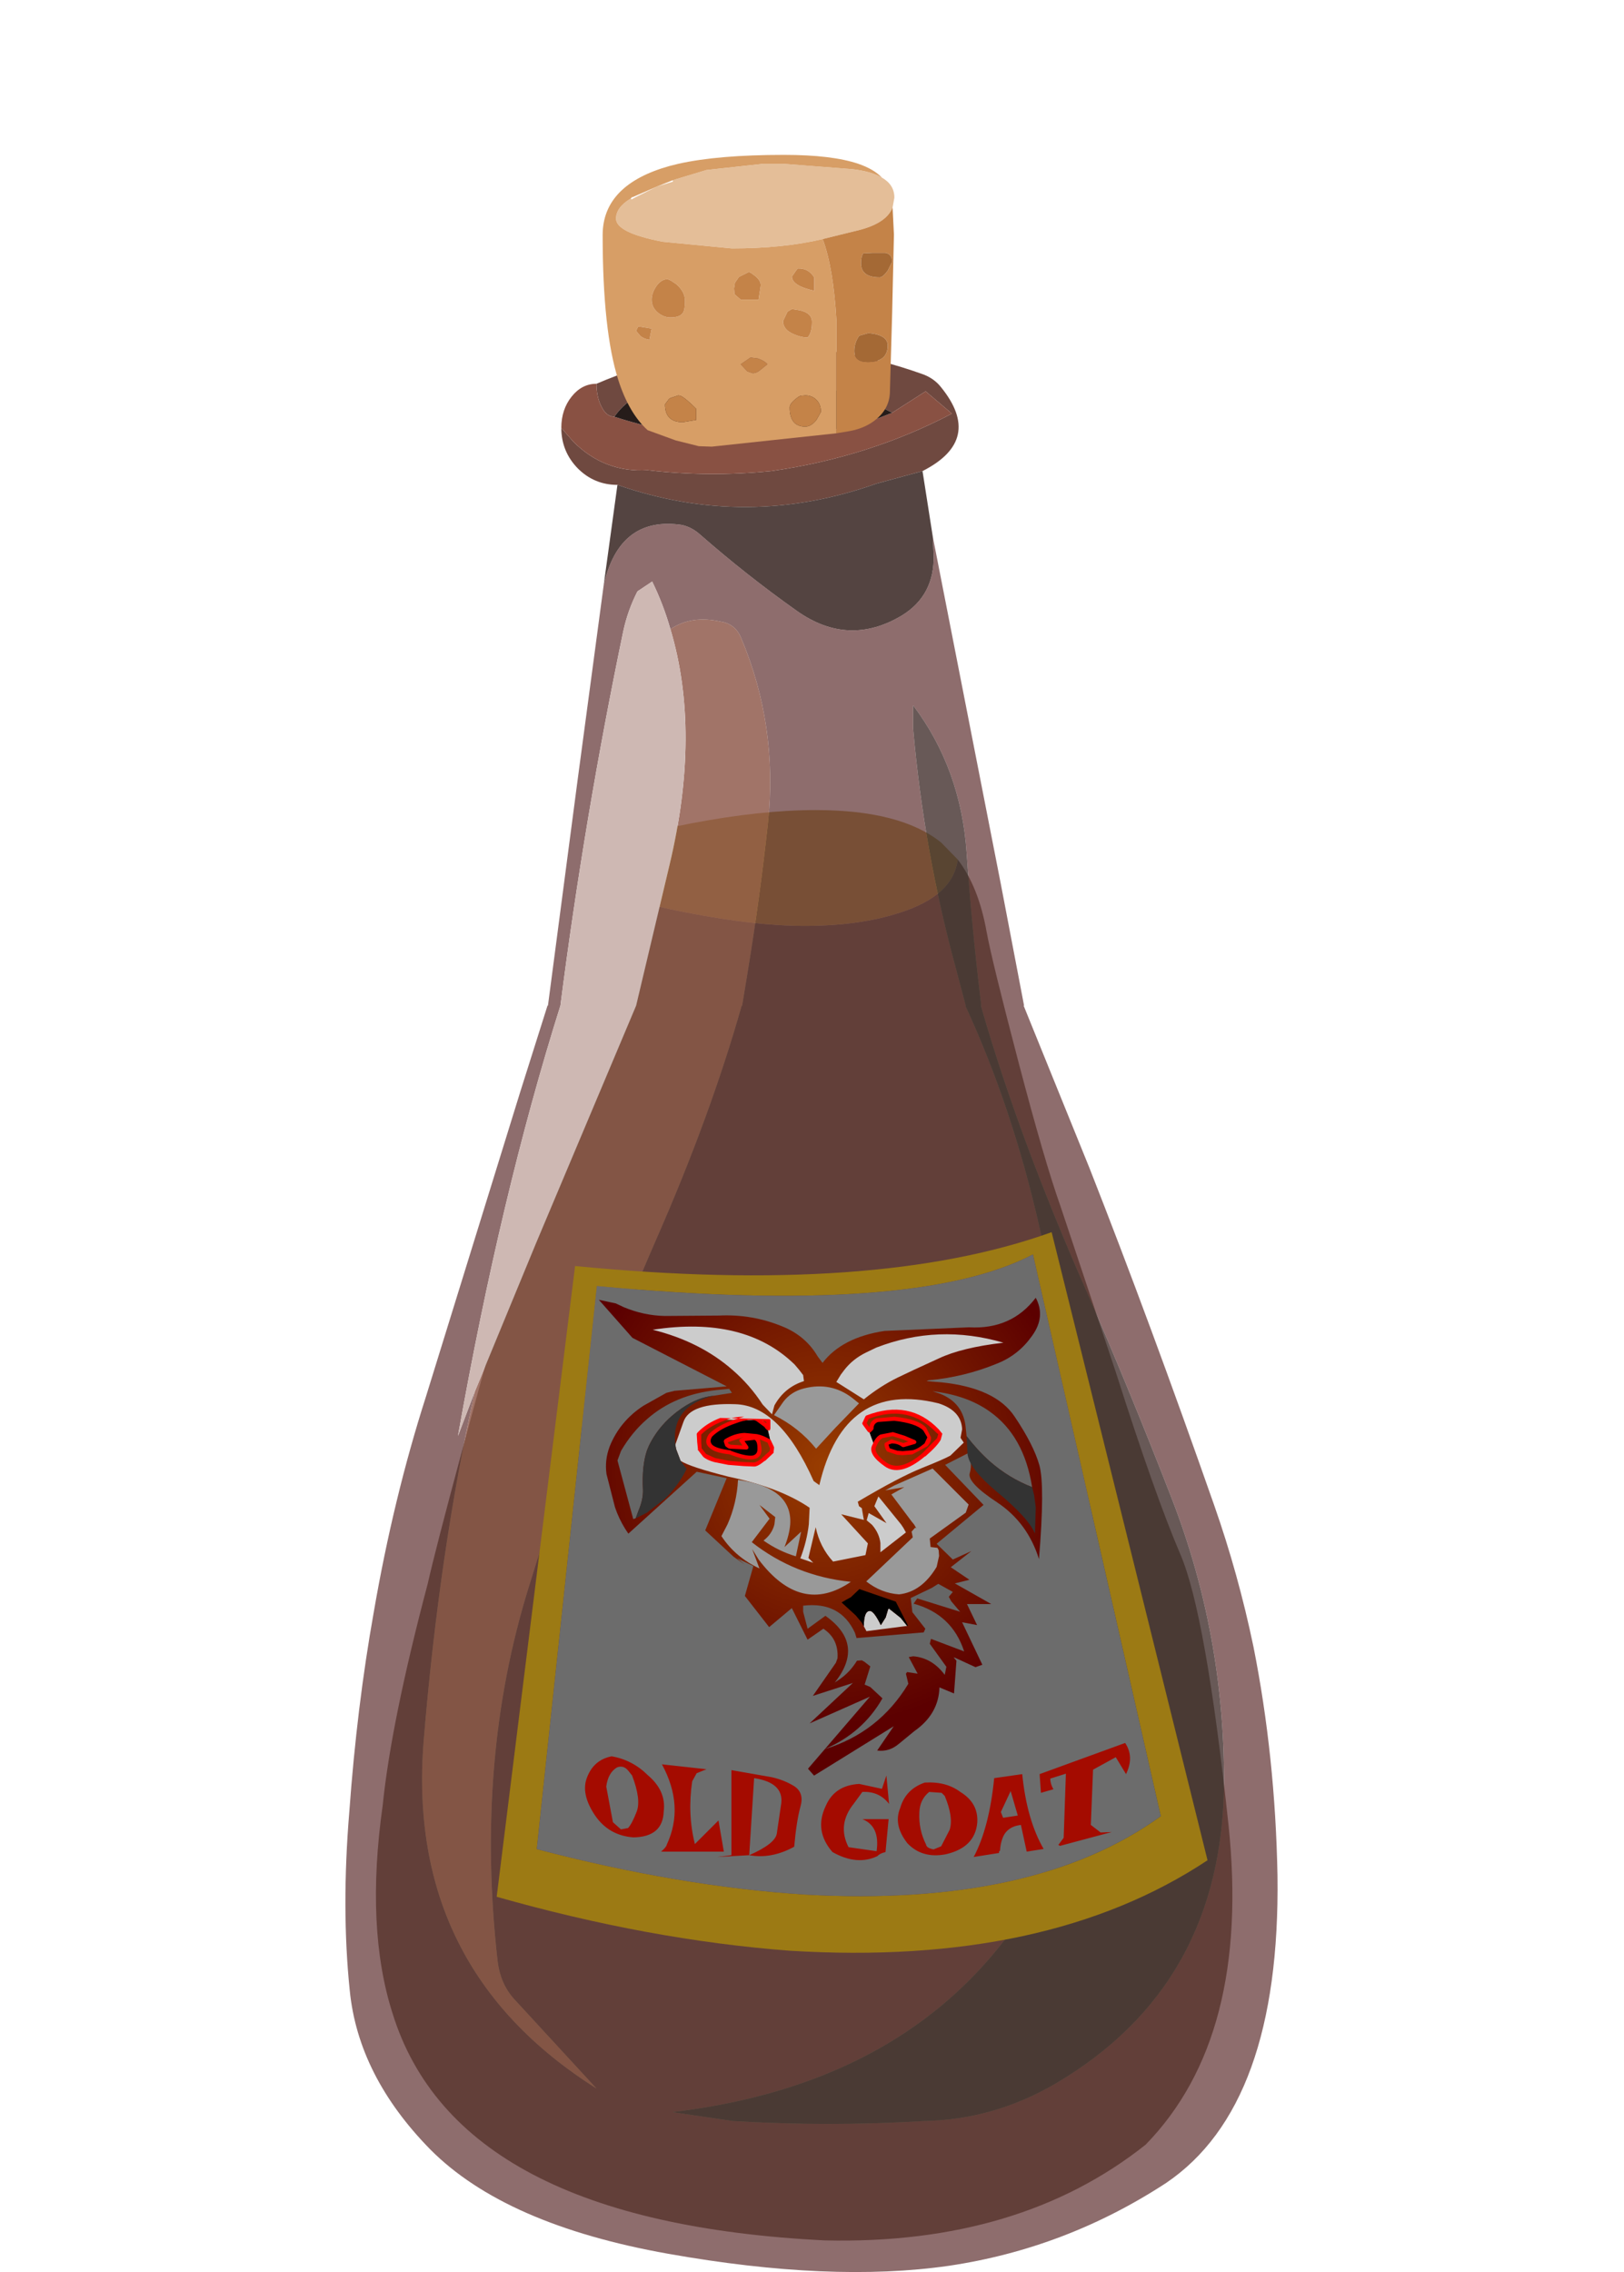 <?xml version="1.0" encoding="UTF-8" standalone="no"?>
<svg xmlns:xlink="http://www.w3.org/1999/xlink" height="58.4px" width="41.75px" xmlns="http://www.w3.org/2000/svg">
  <g transform="matrix(1.0, 0.0, 0.0, 1.0, 0.0, 0.0)">
    <use height="216.1" transform="matrix(0.229, 0.0, 0.0, 0.229, 8.877, 8.914)" width="104.65" xlink:href="#shape0"/>
    <use height="80.9" transform="matrix(0.229, 0.0, 0.0, 0.229, 12.769, 31.672)" width="79.8" xlink:href="#shape1"/>
    <use height="59.05" transform="matrix(0.208, 0.0, 0.0, 0.208, 15.395, 33.358)" width="54.8" xlink:href="#shape2"/>
    <use height="52.25" transform="matrix(0.208, 0.0, 0.0, 0.208, 15.874, 34.097)" width="51.7" xlink:href="#shape3"/>
    <use height="13.15" transform="matrix(0.229, 0.0, 0.0, 0.229, 15.036, 44.801)" width="61.2" xlink:href="#shape4"/>
    <use height="32.75" transform="matrix(0.229, 0.0, 0.0, 0.229, 15.493, 3.981)" width="32.75" xlink:href="#shape5"/>
  </g>
  <defs>
    <g id="shape0" transform="matrix(1.0, 0.0, 0.0, 1.0, 52.3, 108.05)">
      <path d="M-23.0 -47.6 Q-20.85 -45.85 -14.0 -44.55 -6.3 -43.05 -0.75 -43.05 5.45 -43.05 10.0 -44.55 15.95 -46.45 16.45 -50.5 18.8 -47.45 19.7 -42.35 20.3 -39.1 23.25 -27.85 26.2 -16.6 28.0 -11.55 L34.25 7.2 Q38.6 20.85 41.45 27.5 44.3 34.1 46.85 57.85 49.35 81.65 37.55 93.75 23.4 105.0 1.55 104.5 -39.75 102.45 -47.0 79.0 -50.05 69.45 -48.1 55.65 -47.15 46.3 -43.05 30.8 -41.25 22.85 -31.65 -11.45 -24.85 -35.6 -23.0 -47.6" fill="#2d2306" fill-opacity="0.702" fill-rule="evenodd" stroke="none"/>
      <path d="M-23.0 -47.6 L-22.3 -51.7 Q-19.8 -53.35 -13.5 -54.55 -5.65 -56.05 0.5 -56.05 10.05 -56.05 14.6 -52.4 L16.45 -50.5 Q15.95 -46.45 10.0 -44.55 5.45 -43.05 -0.75 -43.05 -6.3 -43.05 -14.0 -44.55 -20.85 -45.85 -23.0 -47.6" fill="#a27e15" fill-opacity="0.792" fill-rule="evenodd" stroke="none"/>
      <path d="M-28.05 -98.95 L-26.7 -97.4 Q-23.2 -93.9 -18.35 -94.2 -11.5 -93.4 -4.5 -94.1 6.45 -95.65 15.8 -100.55 L12.85 -103.05 9.1 -100.65 Q-3.1 -106.9 -17.3 -103.4 -20.35 -102.65 -22.1 -100.2 -22.95 -100.2 -23.5 -101.25 -24.1 -102.35 -24.1 -103.9 -6.1 -111.6 12.45 -105.0 13.75 -104.55 14.55 -103.55 19.4 -97.6 12.5 -94.1 L7.35 -92.7 Q-7.25 -87.5 -21.75 -92.55 -24.35 -92.55 -26.2 -94.4 -28.05 -96.3 -28.05 -98.95" fill="#6f4940" fill-rule="evenodd" stroke="none"/>
      <path d="M9.1 -100.65 L12.85 -103.05 15.8 -100.55 Q6.45 -95.65 -4.5 -94.1 -11.5 -93.4 -18.35 -94.2 -23.2 -93.9 -26.7 -97.4 L-28.05 -98.95 Q-28.05 -101.0 -26.9 -102.45 -25.75 -103.9 -24.1 -103.9 -24.1 -102.35 -23.5 -101.25 -22.95 -100.2 -22.1 -100.2 -7.4 -95.45 7.45 -100.0 L9.1 -100.65" fill="#895143" fill-rule="evenodd" stroke="none"/>
      <path d="M-22.1 -100.2 Q-20.35 -102.65 -17.3 -103.4 -3.1 -106.9 9.1 -100.65 L7.45 -100.0 Q-7.4 -95.45 -22.1 -100.2" fill="#261c1a" fill-rule="evenodd" stroke="none"/>
      <path d="M-21.75 -92.55 Q-7.25 -87.5 7.35 -92.7 L12.5 -94.1 13.65 -86.75 13.75 -84.65 Q13.85 -80.15 10.2 -77.9 4.2 -74.3 -1.6 -78.4 -7.25 -82.4 -12.5 -87.0 -13.4 -87.8 -14.5 -88.05 -21.55 -89.1 -23.3 -81.25 L-21.75 -92.55" fill="#42302d" fill-opacity="0.902" fill-rule="evenodd" stroke="none"/>
      <path d="M13.65 -86.75 L21.3 -47.7 23.9 -34.1 23.85 -34.1 31.25 -15.85 Q38.05 1.45 45.25 22.0 47.95 29.7 49.65 37.85 52.1 50.15 52.35 63.55 52.7 89.35 39.85 98.05 28.6 105.4 15.45 107.35 2.25 109.25 -16.05 106.0 -34.35 102.75 -42.75 94.3 -50.85 86.05 -51.8 76.45 -52.75 67.25 -51.85 56.4 -51.0 44.6 -49.1 33.95 -46.9 21.2 -43.25 9.8 L-32.65 -24.45 -29.6 -34.1 -29.55 -34.1 -26.25 -59.2 -23.3 -81.25 Q-21.55 -89.1 -14.5 -88.05 -13.4 -87.8 -12.5 -87.0 -7.25 -82.4 -1.6 -78.4 4.2 -74.3 10.2 -77.9 13.85 -80.15 13.75 -84.65 L13.65 -86.75 M11.45 -67.8 L11.45 -65.15 Q12.65 -51.45 16.25 -38.25 L17.35 -34.1 17.3 -34.1 Q22.55 -22.75 25.6 -9.35 29.95 9.85 32.65 33.0 33.85 43.5 30.45 53.95 19.8 85.9 -15.6 90.1 L-8.8 91.1 Q1.95 91.75 12.7 91.1 20.45 90.95 27.35 86.95 46.3 75.85 46.35 52.85 46.35 36.45 40.55 21.4 35.7 8.9 30.8 -2.3 23.25 -19.45 19.05 -34.1 L19.1 -34.1 Q18.05 -42.65 17.45 -51.3 16.8 -60.7 11.45 -67.8 M-37.75 9.2 Q-41.75 27.2 -43.5 48.4 -45.55 73.9 -24.1 87.45 L-33.4 77.35 Q-34.9 75.65 -35.2 73.15 -37.75 50.6 -31.7 31.15 -25.1 9.75 -17.4 -7.85 -11.3 -21.75 -7.8 -34.1 L-7.75 -34.1 -7.1 -38.05 Q-5.75 -46.3 -4.85 -54.6 -3.7 -65.55 -7.9 -75.45 -8.55 -76.95 -10.15 -77.2 -13.45 -77.95 -15.8 -76.35 -16.6 -79.15 -17.85 -81.7 L-19.5 -80.6 Q-20.6 -78.45 -21.1 -76.1 -25.45 -55.2 -28.15 -34.1 -34.85 -12.85 -39.65 14.2 L-37.75 9.2" fill="#5e302f" fill-opacity="0.702" fill-rule="evenodd" stroke="none"/>
      <path d="M11.45 -67.8 Q16.8 -60.7 17.45 -51.3 18.05 -42.65 19.1 -34.1 L19.05 -34.1 Q23.25 -19.45 30.8 -2.3 35.7 8.9 40.55 21.4 46.35 36.45 46.35 52.85 46.3 75.85 27.35 86.95 20.45 90.95 12.7 91.1 1.95 91.75 -8.8 91.1 L-15.6 90.1 Q19.8 85.9 30.45 53.95 33.85 43.5 32.65 33.0 29.95 9.85 25.6 -9.35 22.55 -22.75 17.3 -34.1 L17.35 -34.1 16.25 -38.25 Q12.65 -51.45 11.45 -65.15 L11.45 -67.8" fill="#42302d" fill-opacity="0.8" fill-rule="evenodd" stroke="none"/>
      <path d="M-15.8 -76.35 Q-13.45 -77.95 -10.15 -77.2 -8.55 -76.95 -7.9 -75.45 -3.7 -65.55 -4.85 -54.6 -5.75 -46.3 -7.1 -38.05 L-7.75 -34.1 -7.8 -34.1 Q-11.3 -21.75 -17.4 -7.85 -25.1 9.75 -31.7 31.15 -37.75 50.6 -35.2 73.15 -34.9 75.65 -33.4 77.35 L-24.1 87.45 Q-45.55 73.9 -43.5 48.4 -41.75 27.2 -37.75 9.2 L-30.9 -7.4 -19.65 -34.1 -15.9 -49.9 Q-12.35 -64.8 -15.8 -76.35" fill="#895143" fill-opacity="0.8" fill-rule="evenodd" stroke="none"/>
      <path d="M-37.75 9.2 L-39.65 14.2 Q-34.85 -12.85 -28.15 -34.1 -25.45 -55.2 -21.1 -76.1 -20.6 -78.45 -19.5 -80.6 L-17.85 -81.7 Q-16.6 -79.15 -15.8 -76.35 -12.35 -64.8 -15.9 -49.9 L-19.65 -34.1 -30.9 -7.4 -37.75 9.2" fill="#ceb8b3" fill-rule="evenodd" stroke="none"/>
    </g>
    <g id="shape1" transform="matrix(1.0, 0.0, 0.0, 1.0, 37.7, 33.1)">
      <path d="M-1.45 -13.75 L-10.5 -19.8 -7.4 -11.55 -8.75 -10.75 -9.5 -10.3 -11.5 -15.85 -12.6 -18.95 -13.45 -21.4 -14.3 -24.0 0.75 -15.45 Q1.8 -14.85 2.95 -14.2 L3.25 -14.05 Q5.0 -13.1 6.7 -12.25 L6.5 -11.65 6.4 -12.2 Q4.65 -12.2 3.25 -10.85 L3.2 -10.75 1.35 -11.9 1.0 -12.15 -1.45 -13.75 M-6.7 -9.75 L-6.05 -10.2 Q-5.5 -8.5 -4.75 -7.6 L-5.55 -7.0 -7.55 -5.45 -13.3 -1.15 -9.9 -0.65 -7.0 -0.7 -6.5 1.25 -13.25 0.95 Q-17.45 0.55 -18.7 -0.8 L-8.7 -8.25 -6.7 -9.75 M-6.0 -10.25 L-3.15 -12.45 -1.85 -11.3 -0.95 -10.6 -2.2 -9.6 Q-2.95 -10.1 -3.85 -10.25 L-6.0 -10.25 M-4.4 -4.15 L-3.15 -1.15 -2.85 -0.45 -2.4 0.5 -1.95 1.25 -0.1 6.0 0.4 7.9 0.45 8.1 0.75 8.75 1.6 6.75 3.1 2.65 5.2 2.9 1.1 13.4 0.95 13.4 -4.6 1.3 -4.6 1.25 -4.65 1.25 -5.5 -0.75 -6.25 -2.4 -6.55 -3.2 -5.6 -3.6 -4.4 -4.15 M-0.5 -1.1 L4.75 -1.65 5.2 -1.7 7.1 -1.95 Q14.3 -3.0 17.45 -5.0 14.0 -5.0 10.35 -6.75 L10.95 -8.45 11.55 -9.85 Q18.25 -5.95 22.7 -5.8 L16.15 -1.75 Q13.55 -0.3 10.95 0.0 L6.1 0.6 3.8 0.85 2.0 1.0 0.25 1.15 -0.1 0.15 -0.5 -1.1 M5.55 -3.7 L7.15 -7.95 7.3 -8.35 8.35 -11.4 Q11.05 -19.15 11.05 -21.55 9.6 -19.65 4.8 -15.4 L3.75 -16.15 2.6 -16.95 Q10.75 -23.55 13.6 -27.05 12.9 -20.05 10.05 -10.6 L9.05 -7.4 8.45 -5.65 7.65 -3.55 6.5 -3.6 5.55 -3.7" fill="#cc3300" fill-rule="evenodd" stroke="none"/>
      <path d="M-7.4 -11.55 L-6.7 -9.75 -8.7 -8.25 -9.5 -10.3 -8.75 -10.75 -7.4 -11.55 M-3.15 -12.45 L-2.35 -13.05 -1.45 -13.75 1.0 -12.15 -0.5 -11.0 -0.95 -10.6 -1.85 -11.3 -3.15 -12.45 M6.5 -11.65 L6.7 -12.25 8.35 -11.4 7.3 -8.35 5.7 -9.25 5.45 -9.35 6.05 -10.75 6.5 -11.65 M3.25 -14.05 L2.95 -14.2 Q1.8 -14.85 0.75 -15.45 L2.6 -16.95 3.75 -16.15 4.8 -15.4 3.25 -14.05 M-5.55 -7.0 L-5.4 -6.5 -4.4 -4.15 -5.6 -3.6 -6.55 -3.2 -7.55 -5.45 -5.55 -7.0 M-3.15 -1.15 L-0.5 -1.1 -0.1 0.15 0.25 1.15 -1.95 1.25 -2.4 0.5 -2.85 -0.45 -3.15 -1.15 M4.75 -1.65 L5.55 -3.7 6.5 -3.6 7.65 -3.55 7.1 -1.95 5.2 -1.7 4.75 -1.65 M11.55 -9.85 L10.95 -8.45 10.35 -6.75 9.05 -7.4 10.05 -10.6 Q10.75 -10.25 11.55 -9.85 M-6.5 1.25 L-7.0 -0.7 -5.5 -0.75 -4.65 1.25 -6.5 1.25 M5.2 2.9 L3.1 2.65 3.8 0.85 6.1 0.6 5.2 2.9" fill="#912400" fill-rule="evenodd" stroke="none"/>
      <path d="M-6.05 -10.2 L-6.0 -10.25 -3.85 -10.25 Q-2.95 -10.1 -2.2 -9.6 -1.65 -9.3 -1.15 -8.8 -0.05 -7.7 0.15 -6.4 L-1.3 -6.25 Q-3.4 -6.25 -4.5 -7.3 L-4.75 -7.6 Q-5.5 -8.5 -6.05 -10.2 M3.2 -10.75 L3.25 -10.85 Q4.65 -12.2 6.4 -12.2 L6.5 -11.65 6.05 -10.75 5.45 -9.35 5.7 -9.25 5.45 -8.8 Q4.1 -6.6 2.95 -6.6 L2.0 -6.65 1.9 -7.85 Q1.9 -9.45 3.2 -10.75" fill="#ff6600" fill-rule="evenodd" stroke="none"/>
      <path d="M-12.55 12.65 L-11.5 12.55 -8.65 13.05 -6.7 10.9 -6.5 17.2 Q-8.3 15.05 -11.15 14.45 L-12.65 15.0 -13.15 15.3 -13.6 15.7 -13.9 16.25 -14.45 17.5 -14.65 18.25 -14.65 20.45 -14.55 21.1 -14.25 21.75 -13.9 22.25 -13.1 23.05 -12.45 23.2 -12.05 23.2 -11.6 23.0 -11.0 22.6 -10.55 22.35 -10.1 21.95 -9.8 21.55 -9.25 20.4 -13.3 20.75 -13.3 18.55 -10.95 18.5 -8.4 18.6 -7.9 18.8 -6.7 19.3 -6.2 29.4 -7.45 27.45 -7.9 26.7 -8.25 25.85 -8.4 25.05 -8.55 22.8 -9.25 23.5 -10.3 24.35 -11.15 24.85 -12.3 25.1 -13.4 24.9 -14.7 24.3 -15.55 23.65 -16.15 22.8 -16.6 21.85 -16.9 20.8 -17.0 19.55 -16.95 18.3 -16.65 17.1 -16.25 15.95 -15.5 14.75 -14.65 13.8 -13.6 13.05 -12.55 12.65 M6.05 18.45 Q6.45 18.95 7.0 18.95 7.55 18.95 7.9 18.45 8.3 17.95 8.3 17.3 8.3 16.6 7.9 16.15 7.55 15.6 7.0 15.6 6.45 15.6 6.05 16.15 5.7 16.6 5.7 17.3 5.7 17.95 6.05 18.45 M4.85 14.8 L3.75 14.45 9.25 13.95 8.65 14.35 11.55 25.45 7.55 25.15 8.4 24.9 8.6 24.3 8.7 23.75 8.7 23.2 8.7 22.7 8.6 22.25 7.9 19.9 6.2 19.9 5.2 26.3 1.25 25.85 1.85 25.35 2.6 24.5 2.95 23.95 3.2 23.35 3.55 22.15 3.95 19.75 4.6 16.4 4.85 14.8 M1.45 15.6 Q2.6 17.25 2.6 19.55 2.6 21.85 1.45 23.55 0.25 25.15 -1.4 25.15 -3.05 25.15 -4.2 23.55 -5.4 21.85 -5.4 19.55 -5.4 17.25 -4.2 15.6 -3.05 13.95 -1.4 13.95 0.25 13.95 1.45 15.6 M0.1 16.6 Q-0.4 15.35 -1.1 15.35 -1.75 15.35 -2.25 16.6 -2.75 17.85 -2.75 19.65 -2.75 21.4 -2.25 22.65 -1.75 23.9 -1.1 23.9 -0.4 23.9 0.1 22.65 0.55 21.4 0.55 19.65 0.55 17.85 0.1 16.6 M19.3 15.3 L18.65 15.1 16.8 15.7 17.7 24.3 13.15 25.0 14.5 23.65 14.35 16.0 Q12.7 16.9 11.1 17.75 L11.05 14.25 20.45 12.75 19.95 17.2 19.3 15.3" fill="#993300" fill-rule="evenodd" stroke="none"/>
      <path d="M-37.7 41.5 L-28.9 -29.3 Q4.85 -26.0 24.6 -33.1 L42.1 37.4 Q24.1 49.35 -4.85 47.55 -20.6 46.35 -37.7 41.5 M-33.2 36.15 Q-17.15 40.35 -3.1 41.25 22.7 42.7 36.85 32.45 L22.5 -30.6 Q9.3 -23.7 -26.45 -27.05 L-33.2 36.15" fill="#9c7a14" fill-rule="evenodd" stroke="none"/>
      <path d="M-33.2 36.15 L-26.45 -27.05 Q9.3 -23.7 22.5 -30.6 L36.85 32.45 Q22.7 42.7 -3.1 41.25 -17.15 40.35 -33.2 36.15" fill="#6c6c6c" fill-rule="evenodd" stroke="none"/>
    </g>
    <g id="shape2" transform="matrix(1.0, 0.0, 0.0, 1.0, 27.4, 29.5)">
      <path d="M13.35 -19.3 L13.1 -19.2 14.95 -19.05 Q21.65 -18.35 24.0 -14.8 26.35 -11.3 27.05 -8.8 27.75 -6.3 27.0 2.8 25.6 -1.7 21.85 -4.2 18.05 -6.7 18.45 -7.85 18.8 -9.05 18.25 -10.3 L15.4 -8.85 20.15 -3.9 14.35 0.9 16.35 2.85 18.65 1.8 16.1 3.8 18.4 5.35 16.6 5.8 21.1 8.35 18.1 8.35 19.35 10.95 17.5 10.6 20.0 15.85 19.15 16.15 16.65 15.0 16.45 14.95 16.8 15.35 16.5 19.4 14.7 18.65 Q14.6 21.95 11.6 24.05 L9.65 25.65 Q8.45 26.65 7.0 26.45 L9.05 23.45 -0.8 29.55 -1.55 28.7 6.1 19.8 -1.35 23.1 4.0 18.1 -0.95 19.7 1.9 15.6 2.1 15.05 Q2.25 12.65 0.35 11.4 L-1.6 12.75 -3.55 8.85 -6.35 11.2 -9.35 7.35 -8.3 3.65 -10.3 2.7 -9.4 3.45 -10.75 2.5 -14.25 -0.75 -11.6 -7.2 -15.3 -8.0 -23.75 -0.35 -24.15 -0.95 Q-24.95 -2.25 -25.4 -3.6 L-26.45 -7.7 Q-26.7 -9.45 -26.05 -11.15 -24.8 -14.25 -21.9 -16.15 L-19.05 -17.75 -18.05 -18.0 -11.6 -18.55 -23.25 -24.55 -27.4 -29.25 -25.3 -28.8 -24.35 -28.35 Q-21.85 -27.3 -19.25 -27.25 L-12.55 -27.3 Q-8.45 -27.5 -4.7 -25.95 -1.85 -24.8 -0.35 -22.25 L0.25 -21.45 Q2.65 -24.6 7.9 -25.4 L18.35 -25.85 Q23.6 -25.55 26.6 -29.5 27.85 -27.15 26.15 -24.8 24.5 -22.45 21.9 -21.4 17.8 -19.7 13.35 -19.3" fill="url(#gradient0)" fill-rule="evenodd" stroke="none"/>
    </g>
    <radialGradient cx="0" cy="0" gradientTransform="matrix(0.039, 0.0, 0.0, 0.039, 0.55, -8.6)" gradientUnits="userSpaceOnUse" id="gradient0" r="819.2" spreadMethod="pad">
      <stop offset="0.0" stop-color="#993d00"/>
      <stop offset="1.0" stop-color="#5c0000"/>
    </radialGradient>
    <g id="shape3" transform="matrix(1.0, 0.0, 0.0, 1.0, 25.1, 25.95)">
      <path d="M11.55 -20.6 L9.55 -19.65 Q7.4 -18.6 5.35 -16.95 L1.95 -19.1 2.5 -20.0 2.95 -20.6 Q4.0 -21.95 5.65 -22.75 L6.9 -23.35 Q14.55 -26.3 22.6 -23.95 17.45 -23.35 14.6 -22.0 L11.55 -20.6 M-17.95 -11.35 L-16.95 -14.15 Q-16.15 -16.55 -10.55 -16.35 -5.0 -16.2 -0.85 -6.85 L-0.15 -6.35 Q2.9 -19.35 14.6 -16.45 17.4 -15.55 17.5 -13.25 L17.3 -12.2 17.7 -11.6 16.05 -10.0 Q15.25 -9.55 12.5 -8.45 9.75 -7.35 4.6 -4.3 L4.75 -3.75 5.1 -3.5 5.35 -2.05 2.55 -2.75 5.85 0.85 5.55 2.3 1.55 3.1 Q-0.1 1.3 -0.6 -1.15 L-1.5 2.65 -0.9 3.25 -2.5 2.7 Q-1.7 0.65 -1.45 -1.5 L-1.35 -3.55 Q-5.0 -6.05 -11.4 -7.4 -16.15 -8.6 -17.3 -9.35 L-17.85 -10.8 -17.95 -11.35 M6.65 -11.25 L6.6 -11.15 Q6.2 -10.2 8.05 -8.9 9.85 -7.65 12.75 -10.1 15.6 -12.55 14.45 -13.05 10.95 -16.7 5.75 -14.75 L5.4 -14.0 5.9 -13.3 6.65 -11.25 M7.15 -4.95 L9.95 -1.5 10.25 -1.05 10.55 -0.5 7.4 1.95 7.4 0.8 Q7.25 -0.4 6.4 -1.4 L6.3 -1.5 5.7 -2.0 5.95 -2.9 8.15 -1.65 6.65 -3.75 7.15 -4.95 M-2.05 -19.2 Q-4.45 -18.45 -5.7 -16.2 L-6.0 -15.1 -7.15 -16.3 Q-8.75 -18.75 -10.9 -20.6 -14.9 -24.1 -20.75 -25.55 -9.4 -27.3 -3.2 -21.25 L-2.65 -20.6 -2.15 -19.95 -2.05 -19.2 M-6.6 -13.5 L-6.45 -13.35 -6.45 -14.3 -12.3 -14.45 Q-13.95 -13.8 -15.05 -12.7 L-15.05 -12.65 -15.0 -11.7 -14.95 -10.85 -14.35 -10.05 Q-13.9 -9.65 -13.1 -9.45 L-11.35 -9.1 -9.5 -8.95 -8.25 -8.9 Q-7.85 -8.9 -7.05 -9.55 L-6.05 -10.45 -6.05 -10.55 -6.0 -10.95 -6.6 -13.5 M5.35 11.1 Q5.35 9.2 6.1 9.2 6.6 9.2 7.45 10.95 L8.05 10.0 8.35 9.0 8.45 8.9 9.9 10.05 10.7 11.05 5.65 11.7 5.65 11.65 5.35 11.1" fill="#cccccc" fill-rule="evenodd" stroke="none"/>
      <path d="M1.8 -13.4 L-0.55 -10.85 Q-2.65 -13.45 -5.75 -15.0 L-4.6 -16.65 Q-3.65 -17.9 -2.05 -18.3 1.3 -19.15 3.95 -17.1 L4.75 -16.45 1.8 -13.4 M9.1 -6.3 L13.85 -8.4 18.3 -3.95 17.95 -2.95 13.5 0.25 13.6 1.3 14.45 1.4 14.6 1.7 14.65 2.4 14.35 3.75 Q12.5 6.85 9.7 7.15 7.5 7.0 5.65 5.55 L11.4 0.1 11.25 -0.6 11.7 -1.1 11.85 -1.0 11.55 -1.5 11.3 -1.8 8.75 -5.2 10.35 -6.1 8.0 -5.7 9.1 -6.3 M-11.5 -1.5 Q-10.35 -4.1 -10.2 -7.0 -3.45 -6.05 -3.75 -1.5 -3.85 -0.25 -4.45 1.3 L-2.4 -0.6 -3.05 2.45 Q-5.2 1.8 -7.05 0.5 -6.0 -0.3 -5.7 -1.5 L-5.6 -2.4 -7.55 -3.9 -6.3 -2.2 -8.5 0.7 Q-3.15 4.9 3.75 5.6 -2.4 9.8 -7.65 2.85 L-8.45 1.55 -7.55 3.95 Q-10.55 2.55 -12.25 -0.05 L-11.5 -1.5" fill="#999999" fill-rule="evenodd" stroke="none"/>
      <path d="M18.05 -12.4 L17.95 -13.35 Q17.7 -16.5 14.75 -17.65 L13.85 -17.95 Q18.1 -17.45 20.9 -15.45 25.15 -12.45 26.15 -6.1 23.3 -7.2 20.9 -9.3 19.4 -10.65 18.05 -12.4 M-22.85 -2.25 L-23.15 -2.15 -25.1 -9.4 -24.65 -10.6 Q-23.3 -12.9 -21.45 -14.5 -18.0 -17.55 -12.8 -18.1 L-11.3 -18.25 -10.95 -17.75 -13.15 -17.4 Q-15.1 -17.25 -17.15 -15.85 -19.85 -14.0 -21.2 -11.25 L-21.45 -10.65 Q-22.1 -8.75 -21.95 -5.8 -21.9 -4.6 -22.5 -3.2 L-22.85 -2.25 M-2.15 8.55 Q2.45 8.0 4.25 11.9 L4.45 12.55 12.75 11.85 12.95 11.4 11.35 9.35 11.15 7.6 13.75 6.35 14.55 5.85 16.35 6.85 15.85 7.45 16.15 8.0 17.25 9.3 11.95 7.65 11.5 8.3 Q16.25 9.6 17.75 14.2 L13.65 12.65 13.5 13.25 15.55 16.1 15.35 17.1 Q13.8 15.0 11.45 14.8 L10.9 14.9 12.0 16.95 10.7 16.75 10.55 16.95 10.85 18.2 Q7.2 24.25 0.45 26.3 5.2 24.3 7.65 20.0 L6.15 18.6 5.45 18.3 6.15 16.05 5.45 15.5 5.1 15.3 4.5 15.35 Q3.65 16.75 2.35 17.65 L1.75 18.05 Q5.55 13.3 0.6 9.8 L-1.6 11.4 -2.15 9.3 -2.15 8.55" fill="#666666" fill-rule="evenodd" stroke="none"/>
      <path d="M26.15 -6.1 L26.4 -5.1 26.6 -3.6 26.5 -0.35 Q25.75 -2.25 21.7 -5.6 L20.9 -6.3 Q18.15 -8.8 18.15 -10.45 L18.05 -12.4 Q19.4 -10.65 20.9 -9.3 23.3 -7.2 26.15 -6.1 M-17.3 -9.35 L-16.55 -8.35 Q-17.55 -6.3 -19.25 -4.65 L-21.45 -2.95 -22.85 -2.25 -22.5 -3.2 Q-21.9 -4.6 -21.95 -5.8 -22.1 -8.75 -21.45 -10.65 L-21.2 -11.25 Q-19.85 -14.0 -17.15 -15.85 -15.1 -17.25 -13.15 -17.4 -18.5 -16.15 -17.95 -11.35 L-17.85 -10.8 -17.3 -9.35" fill="#333333" fill-rule="evenodd" stroke="none"/>
      <path d="M6.65 -11.25 L5.9 -13.3 6.05 -13.1 6.3 -13.35 Q6.25 -14.85 9.1 -14.55 11.95 -14.25 12.85 -13.3 13.9 -12.2 13.0 -11.35 12.05 -10.5 11.3 -10.4 L10.15 -10.3 9.5 -10.35 Q9.15 -10.35 8.35 -10.75 7.8 -11.7 8.75 -11.75 9.65 -11.75 10.2 -11.3 L11.6 -11.7 10.3 -12.25 8.9 -12.65 7.5 -12.4 Q7.0 -12.1 6.65 -11.25 M-6.0 -10.95 L-6.4 -11.8 -7.95 -12.4 -9.4 -12.55 Q-10.6 -12.5 -11.75 -11.8 L-11.6 -11.35 -11.25 -11.1 -9.15 -11.0 -9.8 -11.9 Q-7.5 -13.0 -7.55 -10.95 -7.4 -8.9 -11.2 -10.4 -14.7 -10.8 -13.6 -12.55 L-10.55 -14.25 -7.75 -14.45 -6.8 -13.75 -6.6 -13.5 -6.0 -10.95 M5.35 11.1 L5.1 10.65 4.35 9.75 2.6 8.15 3.2 7.8 3.75 7.5 4.8 6.5 9.3 8.05 10.8 11.0 10.7 11.05 9.9 10.05 8.45 8.9 8.35 9.0 8.05 10.0 7.45 10.95 Q6.6 9.2 6.1 9.2 5.35 9.2 5.35 11.1" fill="#000000" fill-rule="evenodd" stroke="none"/>
      <path d="M-11.45 -11.65 L-11.4 -11.5 -11.15 -11.35 -9.65 -11.25 -10.0 -11.75 -10.05 -11.9 -10.0 -12.0 -9.9 -12.1 -9.5 -12.3 -11.45 -11.65 M-13.8 -12.65 L-13.75 -12.7 Q-12.7 -13.75 -10.6 -14.45 L-10.65 -14.45 -9.45 -14.8 Q-10.75 -14.85 -12.2 -14.2 -13.75 -13.6 -14.75 -12.6 L-14.75 -11.65 -14.7 -10.95 -14.7 -10.9 -14.15 -10.2 -13.05 -9.7 -11.3 -9.35 -9.5 -9.2 -8.25 -9.15 Q-7.9 -9.15 -7.2 -9.7 L-7.2 -9.75 -6.3 -10.55 -6.3 -10.6 -6.25 -10.9 -6.55 -11.6 -7.5 -12.0 -7.3 -10.95 Q-7.2 -9.7 -8.35 -9.55 -9.3 -9.4 -11.25 -10.15 -13.1 -10.35 -13.7 -10.95 -14.5 -11.6 -13.8 -12.65 M-7.25 -14.4 L-6.7 -14.0 -6.7 -14.15 -7.25 -14.4 M-9.4 -12.8 L-7.85 -12.65 Q-7.1 -12.5 -6.25 -12.0 L-6.15 -11.9 -5.75 -11.05 -5.75 -10.9 -5.8 -10.5 -5.8 -10.45 -5.8 -10.35 -5.9 -10.25 -6.85 -9.35 -6.9 -9.35 Q-7.8 -8.6 -8.25 -8.65 L-9.5 -8.7 -11.4 -8.85 -13.15 -9.2 Q-14.05 -9.45 -14.5 -9.85 L-15.2 -10.75 -15.15 -10.75 -15.25 -11.7 -15.25 -11.75 -15.3 -12.6 -15.3 -12.7 -15.2 -12.85 Q-14.1 -14.0 -12.4 -14.65 L-6.3 -14.5 -6.2 -14.4 -6.2 -14.3 -6.2 -13.35 -6.25 -13.15 -6.45 -13.1 -6.6 -13.15 -6.75 -13.3 -6.8 -13.35 -6.95 -13.55 -7.9 -14.25 Q-8.6 -14.7 -10.45 -14.0 -12.4 -13.35 -13.4 -12.35 -13.8 -11.75 -13.35 -11.3 -12.8 -10.85 -11.15 -10.65 L-11.1 -10.6 Q-9.3 -9.9 -8.4 -10.0 -7.75 -10.15 -7.8 -10.9 L-7.8 -10.95 Q-7.8 -11.75 -8.15 -11.95 L-9.4 -11.8 -8.95 -11.15 -8.9 -10.95 -9.0 -10.8 -9.15 -10.75 -11.25 -10.85 -11.4 -10.9 -11.75 -11.15 -11.8 -11.25 -11.95 -11.7 -11.95 -11.85 -11.85 -12.0 Q-10.65 -12.75 -9.4 -12.8 M14.6 -13.25 L15.05 -12.7 14.85 -11.95 Q14.4 -11.15 12.95 -9.9 L12.9 -9.9 Q9.8 -7.3 7.9 -8.7 5.9 -10.1 6.35 -11.2 L6.45 -11.4 Q6.8 -12.3 7.4 -12.6 L8.95 -12.9 10.4 -12.45 11.7 -11.9 11.8 -11.8 11.85 -11.65 11.8 -11.55 11.7 -11.45 10.3 -11.05 10.15 -11.05 10.05 -11.1 Q9.55 -11.5 8.8 -11.5 L8.4 -11.35 8.55 -10.9 9.5 -10.6 9.55 -10.6 10.15 -10.55 11.3 -10.65 Q11.95 -10.75 12.85 -11.5 L13.2 -12.25 12.7 -13.1 Q11.8 -14.0 9.1 -14.3 L7.1 -14.15 Q6.55 -13.95 6.55 -13.35 L6.5 -13.2 6.25 -12.95 6.15 -12.85 6.0 -12.85 5.85 -12.95 5.2 -13.85 5.15 -14.0 5.2 -14.1 5.55 -14.85 5.65 -14.95 Q11.0 -17.0 14.6 -13.25 M14.35 -12.8 L14.3 -12.85 Q10.9 -16.4 5.95 -14.55 L5.7 -14.0 6.05 -13.5 Q6.1 -14.3 6.9 -14.6 L9.15 -14.8 Q12.1 -14.5 13.05 -13.45 L13.65 -12.25 Q13.7 -11.7 13.2 -11.15 L11.35 -10.15 10.15 -10.05 9.45 -10.1 8.25 -10.5 8.15 -10.6 Q7.8 -11.25 7.95 -11.55 L8.75 -12.0 10.25 -11.55 10.85 -11.75 10.2 -12.0 8.9 -12.4 7.6 -12.15 7.65 -12.15 Q7.2 -11.9 6.9 -11.15 L6.85 -11.05 Q6.55 -10.25 8.2 -9.1 9.9 -8.0 12.6 -10.3 L14.4 -12.15 14.55 -12.65 14.35 -12.8" fill="#ff0000" fill-rule="evenodd" stroke="none"/>
    </g>
    <g id="shape4" transform="matrix(1.0, 0.0, 0.0, 1.0, 27.8, -24.25)">
      <path d="M12.25 29.85 L10.85 29.75 Q9.8 30.6 9.75 32.05 9.65 33.95 10.5 35.65 10.55 36.05 11.35 36.2 L12.2 35.85 13.15 34.0 Q13.6 32.6 12.6 30.2 L12.25 29.85 M19.15 32.65 L20.8 32.4 20.0 29.65 18.9 32.0 19.15 32.65 M6.35 31.1 Q5.25 29.65 3.35 29.75 L2.4 31.05 Q0.5 33.4 1.8 35.95 L4.95 36.4 Q5.35 33.6 3.35 32.8 L6.3 32.8 5.95 36.5 Q5.3 36.65 5.05 36.95 2.75 38.05 0.0 36.5 -2.1 34.1 -0.75 31.3 0.25 29.0 3.0 28.85 L5.55 29.4 6.05 27.9 6.35 31.1 M14.35 29.75 Q16.4 31.0 16.25 33.2 16.0 36.0 12.7 36.75 10.05 37.25 8.4 35.5 6.8 33.45 7.6 31.55 8.2 29.45 10.35 28.7 12.75 28.55 14.35 29.75 M18.7 36.6 L15.85 37.05 Q17.6 33.75 18.15 28.2 L21.3 27.75 Q21.8 32.85 23.7 36.15 L21.8 36.45 21.15 33.45 Q19.5 33.65 19.05 35.05 18.85 35.6 18.8 36.35 18.65 36.4 18.7 36.6 M32.85 24.25 Q33.9 25.8 32.95 27.75 L31.8 25.85 29.25 27.25 29.0 33.45 30.1 34.3 31.35 34.25 25.55 35.8 25.35 35.7 25.95 34.9 26.2 27.7 24.45 28.25 Q24.45 28.85 24.8 29.45 L23.4 29.85 23.25 27.75 32.85 24.25 M-24.2 27.0 Q-25.2 27.6 -25.4 29.15 L-24.65 33.15 -23.75 33.95 -22.95 33.8 Q-22.5 33.3 -22.0 32.0 -21.45 30.65 -22.5 27.9 L-22.9 27.4 Q-23.45 26.7 -24.2 27.0 M-15.25 27.65 L-15.75 28.55 Q-16.3 32.2 -15.45 35.6 L-12.8 32.95 -12.2 36.45 -19.25 36.45 Q-18.65 35.95 -18.6 35.65 -16.6 31.35 -19.15 26.65 L-14.15 27.2 -15.25 27.65 M-5.75 31.0 Q-5.5 28.7 -8.8 28.2 L-9.35 36.85 -12.95 37.05 -11.35 36.85 -11.35 27.3 -6.8 28.1 Q-5.45 28.4 -4.3 29.1 -3.15 29.85 -3.6 31.4 -4.05 33.05 -4.3 35.9 -6.85 37.3 -9.35 36.85 -6.4 35.55 -6.25 34.4 L-5.75 31.0 M-24.8 25.75 Q-22.45 26.15 -20.7 27.9 -18.65 29.65 -18.95 31.95 -19.05 34.8 -22.35 34.85 -25.1 34.65 -26.65 32.4 -28.3 29.95 -27.55 28.1 -26.8 26.15 -24.8 25.75" fill="#a40b00" fill-rule="evenodd" stroke="none"/>
    </g>
    <g id="shape5" transform="matrix(1.0, 0.0, 0.0, 1.0, 23.4, 129.6)">
      <path d="M-15.55 -126.75 L-11.75 -127.9 -5.35 -128.6 -4.9 -128.6 -4.15 -128.6 -3.15 -128.6 4.6 -128.0 Q6.75 -127.75 7.95 -127.05 9.35 -126.25 9.35 -124.8 L9.15 -123.7 Q8.5 -122.0 5.55 -121.2 L1.3 -120.15 Q-3.1 -119.1 -8.9 -119.1 L-16.65 -119.85 Q-21.9 -120.85 -21.9 -122.45 -21.9 -123.7 -20.25 -124.7 L-20.15 -124.6 -19.7 -124.85 -17.3 -126.05 -15.5 -126.6 -15.55 -126.75" fill="#e4be98" fill-rule="evenodd" stroke="none"/>
      <path d="M7.95 -127.05 Q6.75 -127.75 4.6 -128.0 L-3.15 -128.6 -4.15 -128.6 -4.9 -128.6 -5.35 -128.6 -11.75 -127.9 -15.55 -126.75 -17.3 -126.05 -20.05 -124.85 -20.15 -124.85 -20.15 -124.8 -20.25 -124.7 Q-21.9 -123.7 -21.9 -122.45 -21.9 -120.85 -16.65 -119.85 L-8.9 -119.1 Q-3.1 -119.1 1.3 -120.15 2.5 -116.95 2.85 -110.95 L2.85 -99.35 2.85 -98.35 -11.15 -96.85 -12.6 -96.9 -15.2 -97.55 -18.35 -98.7 Q-20.45 -100.6 -21.65 -104.35 -23.4 -109.85 -23.4 -120.6 -23.4 -126.25 -15.9 -128.35 L-14.9 -128.6 Q-10.45 -129.6 -3.05 -129.6 2.35 -129.6 5.3 -128.6 7.05 -128.0 7.95 -127.05 M-17.9 -113.35 Q-17.9 -112.45 -17.15 -111.85 -16.5 -111.35 -15.8 -111.35 -14.75 -111.35 -14.4 -111.85 -14.15 -112.2 -14.15 -113.2 -14.15 -114.25 -15.15 -115.1 L-15.75 -115.5 -16.1 -115.65 Q-16.8 -115.65 -17.35 -114.9 -17.9 -114.1 -17.9 -113.35 M-7.0 -116.45 L-8.1 -115.9 -8.55 -115.25 -8.65 -114.6 -8.6 -113.95 -7.9 -113.35 -5.9 -113.35 -5.65 -114.95 Q-5.65 -115.55 -6.4 -116.1 L-6.75 -116.35 -7.0 -116.45 M-2.15 -115.95 Q-2.15 -114.9 0.35 -114.35 L0.35 -115.85 Q-0.3 -116.9 -1.5 -116.85 L-1.7 -116.6 -2.15 -115.95 M-1.9 -109.45 Q-1.1 -109.1 -0.4 -109.1 0.1 -109.6 0.1 -110.85 0.1 -111.85 -1.25 -112.15 L-2.15 -112.3 -2.65 -112.0 -3.15 -110.95 Q-3.15 -109.95 -1.9 -109.45 M-7.15 -105.3 L-6.55 -105.1 Q-6.1 -105.1 -5.65 -105.5 L-4.9 -106.1 Q-5.25 -106.5 -6.0 -106.75 L-6.8 -106.85 -7.9 -106.1 -7.15 -105.3 M-1.4 -102.45 Q-2.4 -101.75 -2.4 -101.25 -2.4 -99.1 -0.65 -99.1 0.0 -99.1 0.6 -99.85 L1.1 -100.75 Q1.1 -101.6 0.6 -102.1 0.1 -102.6 -0.65 -102.6 L-1.2 -102.55 -1.4 -102.45 M-19.15 -109.25 Q-18.65 -108.9 -18.15 -108.85 L-17.9 -110.1 -19.4 -110.35 -19.65 -109.85 -19.15 -109.25 M-15.95 -102.2 L-16.4 -101.6 Q-16.4 -99.6 -14.4 -99.6 L-12.9 -99.85 -12.9 -101.1 Q-14.1 -102.3 -14.65 -102.55 L-14.9 -102.6 -15.8 -102.3 -15.95 -102.2" fill="#d79e66" fill-rule="evenodd" stroke="none"/>
      <path d="M1.3 -120.15 L5.55 -121.2 Q8.5 -122.0 9.15 -123.7 L9.3 -120.65 9.1 -111.85 8.85 -103.1 Q8.85 -101.25 7.4 -100.0 6.2 -98.95 4.35 -98.6 L2.85 -98.35 2.85 -99.35 2.85 -110.95 Q2.5 -116.95 1.3 -120.15 M-15.95 -102.2 L-15.8 -102.3 -14.9 -102.6 -14.65 -102.55 Q-14.1 -102.3 -12.9 -101.1 L-12.9 -99.85 -14.4 -99.6 Q-16.4 -99.6 -16.4 -101.6 L-15.95 -102.2 M-19.15 -109.25 L-19.65 -109.85 -19.4 -110.35 -17.9 -110.1 -18.15 -108.85 Q-18.65 -108.9 -19.15 -109.25 M-1.4 -102.45 L-1.2 -102.55 -0.65 -102.6 Q0.1 -102.6 0.6 -102.1 1.1 -101.6 1.1 -100.75 L0.6 -99.85 Q0.0 -99.1 -0.65 -99.1 -2.4 -99.1 -2.4 -101.25 -2.4 -101.75 -1.4 -102.45 M-7.15 -105.3 L-7.9 -106.1 -6.8 -106.85 -6.0 -106.75 Q-5.25 -106.5 -4.9 -106.1 L-5.65 -105.5 Q-6.1 -105.1 -6.55 -105.1 L-7.15 -105.3 M-1.9 -109.45 Q-3.15 -109.95 -3.15 -110.95 L-2.65 -112.0 -2.15 -112.3 -1.25 -112.15 Q0.1 -111.85 0.1 -110.85 0.1 -109.6 -0.4 -109.1 -1.1 -109.1 -1.9 -109.45 M-2.15 -115.95 L-1.7 -116.6 -1.5 -116.85 Q-0.3 -116.9 0.35 -115.85 L0.35 -114.35 Q-2.15 -114.9 -2.15 -115.95 M-7.0 -116.45 L-6.75 -116.35 -6.4 -116.1 Q-5.65 -115.55 -5.65 -114.95 L-5.9 -113.35 -7.9 -113.35 -8.6 -113.95 -8.65 -114.6 -8.55 -115.25 -8.1 -115.9 -7.0 -116.45 M-17.9 -113.35 Q-17.9 -114.1 -17.35 -114.9 -16.8 -115.65 -16.1 -115.65 L-15.75 -115.5 -15.15 -115.1 Q-14.15 -114.25 -14.15 -113.2 -14.15 -112.2 -14.4 -111.85 -14.75 -111.35 -15.8 -111.35 -16.5 -111.35 -17.15 -111.85 -17.9 -112.45 -17.9 -113.35 M5.6 -117.45 Q5.6 -115.85 7.7 -115.85 8.05 -115.85 8.6 -116.6 L9.1 -117.6 Q9.1 -118.45 8.35 -118.6 L6.85 -118.6 5.85 -118.55 Q5.6 -118.15 5.6 -117.45 M5.4 -109.3 Q4.85 -108.5 4.85 -107.6 4.85 -106.35 6.35 -106.35 8.6 -106.35 8.6 -108.2 8.6 -109.4 6.45 -109.6 L5.4 -109.3" fill="#c48348" fill-rule="evenodd" stroke="none"/>
      <path d="M5.6 -117.45 Q5.6 -118.15 5.85 -118.55 L6.85 -118.6 8.35 -118.6 Q9.1 -118.45 9.1 -117.6 L8.6 -116.6 Q8.05 -115.85 7.7 -115.85 5.6 -115.85 5.6 -117.45 M5.4 -109.3 L6.45 -109.6 Q8.6 -109.4 8.6 -108.2 8.6 -106.35 6.35 -106.35 4.85 -106.35 4.85 -107.6 4.85 -108.5 5.4 -109.3" fill="#a46935" fill-rule="evenodd" stroke="none"/>
    </g>
  </defs>
</svg>
